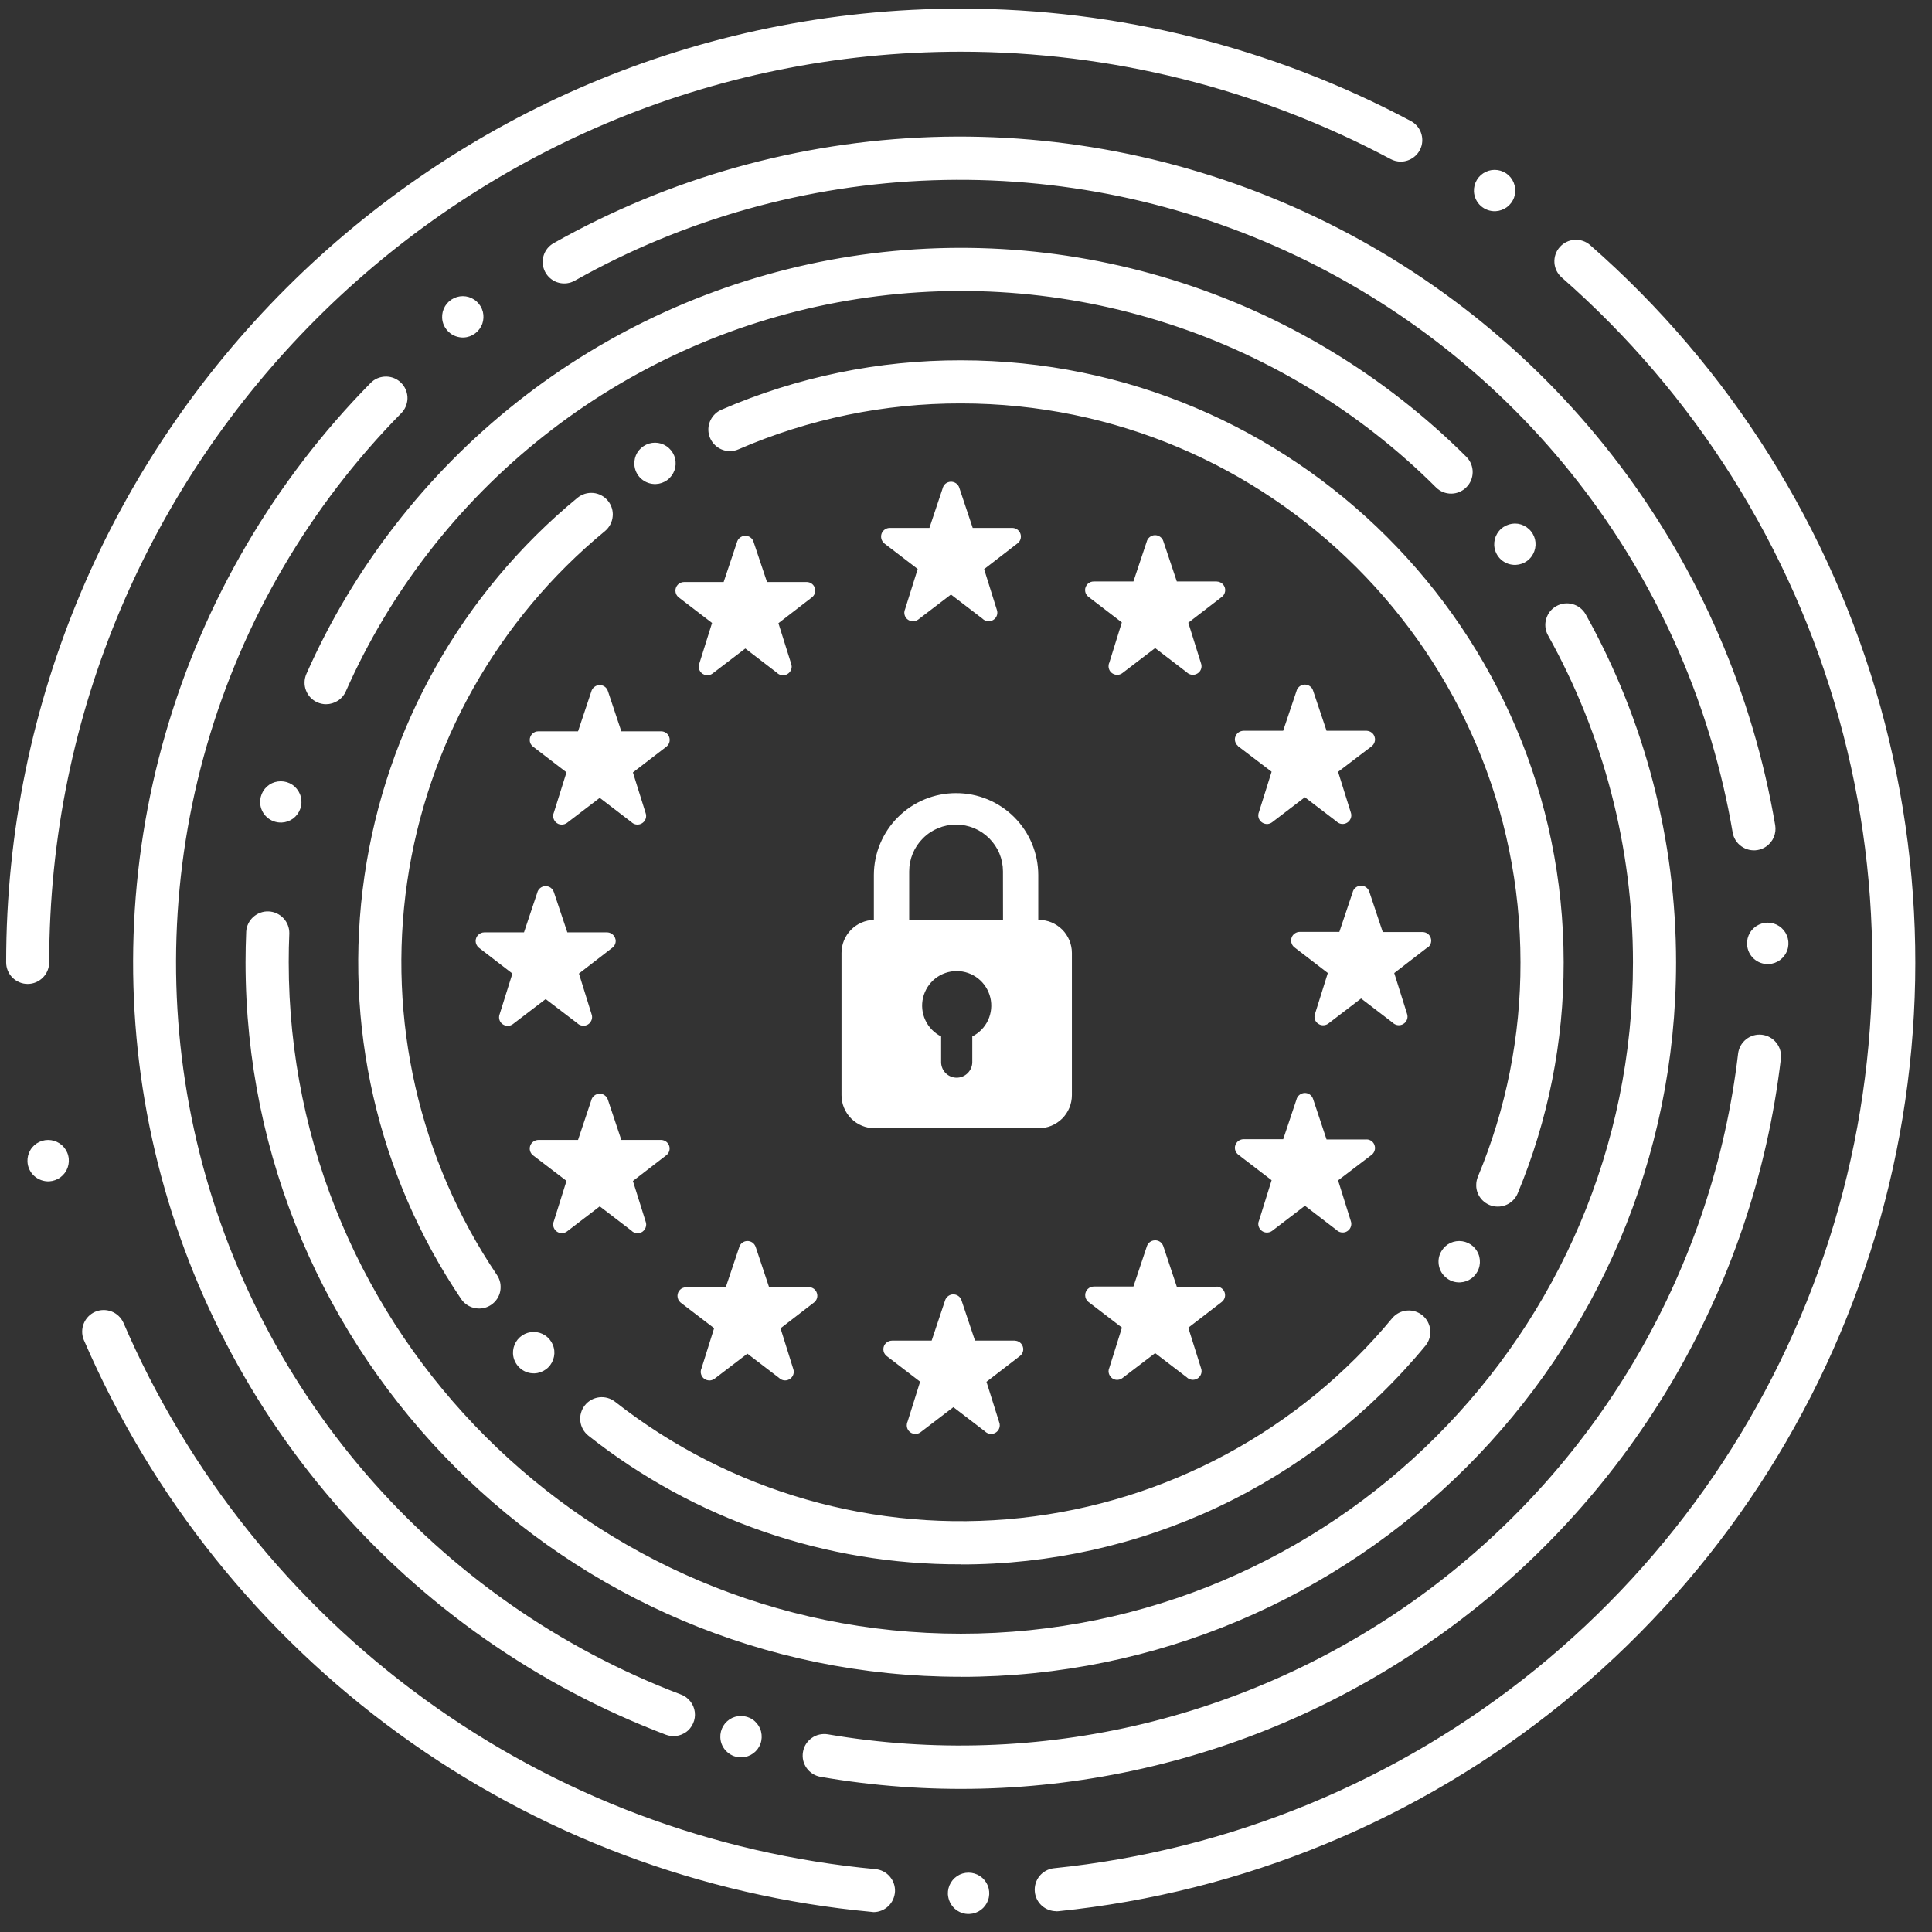 <svg width="32" height="32" viewBox="0 0 32 32" fill="none" xmlns="http://www.w3.org/2000/svg">
<rect x="0" y="0" width="32" height="32" fill="#333333" stroke="none"/>
<path d="M14.436 31.667C11.611 31.405 8.908 30.387 6.612 28.72C4.315 27.052 2.511 24.797 1.387 22.191C1.352 22.104 1.352 22.007 1.388 21.92C1.423 21.834 1.491 21.764 1.577 21.727C1.663 21.69 1.76 21.689 1.847 21.722C1.935 21.756 2.005 21.823 2.044 21.908C3.116 24.397 4.839 26.551 7.031 28.143C9.224 29.736 11.805 30.708 14.503 30.959C14.594 30.968 14.678 31.012 14.737 31.081C14.797 31.15 14.828 31.239 14.824 31.33C14.819 31.421 14.78 31.508 14.715 31.571C14.649 31.634 14.562 31.67 14.47 31.671L14.436 31.667ZM17.495 31.656C17.406 31.656 17.321 31.623 17.255 31.564C17.19 31.505 17.148 31.423 17.14 31.335C17.13 31.241 17.158 31.148 17.217 31.074C17.277 31.001 17.363 30.954 17.456 30.944C20.378 30.646 23.15 29.502 25.431 27.652C27.712 25.801 29.403 23.325 30.297 20.526C31.19 17.728 31.246 14.73 30.459 11.9C29.673 9.07 28.076 6.532 25.867 4.596C25.832 4.565 25.803 4.528 25.782 4.486C25.761 4.444 25.749 4.398 25.746 4.351C25.743 4.305 25.749 4.258 25.764 4.213C25.779 4.169 25.803 4.128 25.834 4.093C25.896 4.022 25.985 3.978 26.079 3.972C26.174 3.966 26.267 3.997 26.338 4.06C28.652 6.087 30.323 8.746 31.147 11.709C31.97 14.673 31.911 17.813 30.976 20.743C30.041 23.674 28.27 26.267 25.882 28.206C23.494 30.144 20.591 31.343 17.531 31.656C17.519 31.657 17.507 31.658 17.495 31.658V31.656ZM15.913 27.773C9.381 27.773 4.067 22.463 4.067 15.938C4.067 15.767 4.071 15.597 4.078 15.428C4.084 15.336 4.127 15.249 4.196 15.187C4.266 15.125 4.356 15.092 4.449 15.096C4.542 15.1 4.63 15.14 4.694 15.208C4.758 15.275 4.793 15.365 4.792 15.458C4.785 15.618 4.782 15.777 4.782 15.938C4.783 22.072 9.776 27.059 15.915 27.059C22.053 27.059 27.047 22.072 27.047 15.94C27.047 14.042 26.562 12.175 25.637 10.518C25.593 10.436 25.583 10.339 25.61 10.25C25.636 10.16 25.696 10.084 25.778 10.039C25.86 9.993 25.956 9.981 26.046 10.006C26.136 10.03 26.213 10.089 26.261 10.17C27.245 11.934 27.761 13.92 27.761 15.94C27.761 22.465 22.445 27.774 15.915 27.774L15.913 27.773ZM15.913 25.91C13.675 25.918 11.501 25.167 9.745 23.779C9.671 23.72 9.623 23.634 9.612 23.54C9.601 23.446 9.628 23.352 9.687 23.277C9.745 23.203 9.831 23.155 9.925 23.144C10.02 23.133 10.114 23.16 10.188 23.218C12.092 24.712 14.504 25.402 16.91 25.142C19.315 24.882 21.524 23.693 23.065 21.827C23.126 21.758 23.212 21.714 23.305 21.707C23.397 21.699 23.489 21.728 23.561 21.787C23.633 21.846 23.678 21.931 23.689 22.023C23.699 22.116 23.673 22.208 23.616 22.282C22.68 23.418 21.505 24.333 20.173 24.961C18.841 25.589 17.387 25.913 15.915 25.912L15.913 25.91ZM23.785 27.126C22.321 28.162 20.667 28.899 18.918 29.294C17.169 29.69 15.359 29.736 13.591 29.43C13.545 29.422 13.501 29.405 13.461 29.38C13.422 29.355 13.387 29.323 13.36 29.284C13.333 29.246 13.314 29.203 13.303 29.157C13.293 29.111 13.292 29.064 13.3 29.018C13.307 28.972 13.324 28.927 13.349 28.888C13.374 28.848 13.407 28.814 13.445 28.787C13.483 28.759 13.527 28.74 13.572 28.73C13.618 28.72 13.665 28.718 13.712 28.726C15.448 29.023 17.226 28.963 18.938 28.551C20.65 28.138 22.261 27.382 23.671 26.327C25.081 25.272 26.262 23.942 27.142 22.416C28.022 20.89 28.582 19.202 28.788 17.453C28.799 17.358 28.847 17.273 28.921 17.214C28.995 17.155 29.09 17.128 29.184 17.139C29.278 17.15 29.364 17.198 29.423 17.273C29.482 17.347 29.508 17.442 29.497 17.536C29.272 19.446 28.647 21.287 27.663 22.94C26.679 24.592 25.358 26.019 23.786 27.127L23.785 27.126ZM11.36 28.69C11.312 28.724 11.257 28.746 11.199 28.753C11.141 28.76 11.082 28.753 11.027 28.732C8.9 27.924 7.008 26.599 5.522 24.875C4.037 23.151 3.005 21.085 2.519 18.861C2.034 16.639 2.111 14.329 2.743 12.144C3.375 9.958 4.542 7.964 6.139 6.343C6.154 6.328 6.17 6.314 6.188 6.301C6.261 6.25 6.35 6.229 6.438 6.24C6.526 6.251 6.607 6.295 6.664 6.363C6.722 6.431 6.752 6.518 6.749 6.606C6.745 6.695 6.709 6.78 6.647 6.843C5.133 8.38 4.026 10.27 3.427 12.342C2.827 14.414 2.754 16.603 3.214 18.71C3.675 20.818 4.653 22.777 6.061 24.411C7.47 26.045 9.263 27.302 11.28 28.067C11.341 28.09 11.394 28.129 11.434 28.18C11.474 28.231 11.5 28.291 11.508 28.356C11.516 28.42 11.507 28.485 11.48 28.544C11.454 28.604 11.412 28.655 11.36 28.692L11.36 28.69ZM29.255 14.02C29.212 14.051 29.162 14.071 29.109 14.08C29.015 14.095 28.92 14.073 28.843 14.018C28.765 13.963 28.713 13.88 28.698 13.787C28.348 11.734 27.51 9.795 26.254 8.133C24.998 6.472 23.36 5.137 21.48 4.241C19.6 3.345 17.532 2.915 15.45 2.986C13.369 3.057 11.335 3.627 9.52 4.649C9.44 4.694 9.346 4.706 9.258 4.684C9.169 4.662 9.093 4.606 9.044 4.529C8.995 4.452 8.978 4.359 8.995 4.269C9.013 4.179 9.064 4.1 9.139 4.047C9.148 4.04 9.158 4.034 9.169 4.028C11.083 2.949 13.229 2.346 15.426 2.27C17.622 2.195 19.805 2.649 21.789 3.594C23.773 4.54 25.501 5.949 26.826 7.702C28.151 9.455 29.035 11.502 29.403 13.669C29.414 13.735 29.406 13.803 29.38 13.866C29.354 13.928 29.31 13.981 29.255 14.02ZM7.934 21.673C7.876 21.673 7.818 21.659 7.766 21.631C7.715 21.604 7.67 21.564 7.638 21.516C6.251 19.46 5.68 16.962 6.037 14.508C6.393 12.054 7.651 9.821 9.565 8.245C9.602 8.215 9.643 8.193 9.688 8.179C9.733 8.165 9.78 8.161 9.827 8.165C9.873 8.169 9.919 8.183 9.96 8.205C10.002 8.227 10.038 8.257 10.068 8.293C10.098 8.329 10.12 8.371 10.134 8.415C10.148 8.46 10.153 8.507 10.148 8.554C10.144 8.601 10.13 8.646 10.108 8.688C10.086 8.729 10.057 8.766 10.021 8.796C8.243 10.259 7.075 12.332 6.744 14.61C6.413 16.888 6.943 19.208 8.23 21.116C8.256 21.155 8.275 21.199 8.285 21.245C8.294 21.291 8.294 21.338 8.286 21.385C8.277 21.431 8.259 21.475 8.233 21.514C8.207 21.553 8.173 21.587 8.134 21.613C8.075 21.653 8.005 21.674 7.934 21.673ZM24.805 19.985C24.759 19.985 24.713 19.976 24.67 19.958C24.627 19.94 24.587 19.913 24.554 19.88C24.521 19.847 24.495 19.808 24.477 19.764C24.459 19.721 24.45 19.675 24.451 19.628C24.451 19.581 24.46 19.535 24.478 19.491C24.947 18.366 25.187 17.159 25.184 15.94C25.184 10.835 21.028 6.682 15.917 6.682C14.65 6.679 13.395 6.938 12.232 7.442C12.188 7.462 12.139 7.472 12.091 7.472C12.008 7.472 11.929 7.444 11.865 7.392C11.801 7.34 11.757 7.268 11.74 7.188C11.723 7.107 11.735 7.023 11.773 6.951C11.811 6.878 11.872 6.82 11.948 6.787C13.2 6.244 14.552 5.965 15.917 5.968C21.421 5.968 25.899 10.441 25.899 15.94C25.901 17.253 25.642 18.553 25.138 19.765C25.111 19.831 25.064 19.887 25.005 19.926C24.946 19.965 24.876 19.986 24.805 19.985ZM0.458 16.297C0.364 16.297 0.273 16.259 0.206 16.192C0.139 16.125 0.102 16.035 0.102 15.94C0.102 7.229 7.195 0.143 15.915 0.143C18.515 0.143 21.075 0.783 23.369 2.005C23.439 2.043 23.495 2.103 23.527 2.176C23.559 2.248 23.566 2.33 23.547 2.407C23.527 2.484 23.483 2.552 23.42 2.601C23.357 2.65 23.28 2.677 23.201 2.677C23.142 2.677 23.084 2.662 23.032 2.634C20.841 1.467 18.396 0.856 15.913 0.856C7.588 0.856 0.815 7.623 0.815 15.94C0.814 16.034 0.777 16.125 0.71 16.192C0.643 16.259 0.553 16.297 0.458 16.297ZM5.4 11.664C5.35 11.664 5.301 11.653 5.256 11.633C5.169 11.595 5.102 11.524 5.068 11.435C5.034 11.347 5.037 11.249 5.075 11.162C5.854 9.402 7.05 7.858 8.559 6.664C10.069 5.469 11.846 4.661 13.738 4.307C15.63 3.953 17.58 4.066 19.419 4.635C21.258 5.203 22.93 6.211 24.293 7.572C24.357 7.639 24.393 7.729 24.392 7.822C24.391 7.916 24.354 8.005 24.287 8.071C24.221 8.137 24.132 8.175 24.039 8.176C23.945 8.177 23.855 8.141 23.788 8.076C22.508 6.798 20.936 5.851 19.208 5.317C17.48 4.782 15.648 4.677 13.87 5.009C12.091 5.341 10.421 6.101 9.003 7.224C7.584 8.346 6.46 9.797 5.728 11.451C5.7 11.515 5.654 11.569 5.596 11.606C5.537 11.644 5.469 11.664 5.4 11.664ZM24.772 3.498C24.84 3.494 24.905 3.471 24.959 3.431C25.013 3.391 25.055 3.335 25.078 3.271C25.1 3.208 25.104 3.139 25.087 3.073C25.071 3.007 25.036 2.948 24.986 2.902C24.936 2.857 24.873 2.827 24.806 2.817C24.739 2.807 24.671 2.817 24.61 2.846C24.548 2.875 24.497 2.921 24.462 2.979C24.427 3.037 24.41 3.104 24.413 3.171C24.415 3.216 24.426 3.261 24.445 3.301C24.465 3.342 24.491 3.379 24.525 3.409C24.558 3.439 24.597 3.463 24.64 3.478C24.682 3.493 24.727 3.5 24.772 3.498ZM25.107 9.356C25.174 9.353 25.24 9.33 25.294 9.29C25.349 9.25 25.39 9.194 25.413 9.13C25.436 9.066 25.44 8.997 25.424 8.931C25.407 8.866 25.372 8.806 25.321 8.761C25.271 8.715 25.209 8.685 25.142 8.675C25.074 8.665 25.006 8.676 24.945 8.705C24.883 8.734 24.832 8.78 24.797 8.839C24.762 8.897 24.746 8.964 24.749 9.032C24.754 9.122 24.794 9.207 24.861 9.268C24.928 9.328 25.016 9.36 25.107 9.356ZM29.295 15.968C29.363 15.965 29.428 15.941 29.483 15.901C29.537 15.861 29.579 15.805 29.602 15.741C29.625 15.678 29.628 15.608 29.612 15.543C29.596 15.477 29.56 15.417 29.51 15.372C29.46 15.326 29.397 15.296 29.33 15.286C29.263 15.276 29.194 15.286 29.133 15.315C29.072 15.344 29.02 15.39 28.985 15.449C28.95 15.507 28.933 15.574 28.937 15.642C28.941 15.732 28.981 15.818 29.048 15.879C29.116 15.94 29.204 15.972 29.295 15.968ZM24.185 21.24C24.253 21.237 24.318 21.214 24.373 21.174C24.427 21.134 24.469 21.078 24.492 21.014C24.515 20.95 24.518 20.881 24.502 20.815C24.486 20.75 24.45 20.69 24.4 20.644C24.35 20.599 24.287 20.569 24.22 20.559C24.153 20.549 24.085 20.559 24.023 20.587C23.962 20.616 23.911 20.663 23.876 20.721C23.84 20.779 23.823 20.846 23.827 20.914C23.831 21.005 23.871 21.09 23.939 21.151C24.006 21.213 24.095 21.245 24.185 21.24ZM16.059 31.701C16.127 31.698 16.192 31.675 16.246 31.635C16.301 31.594 16.342 31.539 16.365 31.475C16.388 31.411 16.391 31.342 16.375 31.277C16.359 31.211 16.323 31.152 16.273 31.106C16.223 31.061 16.16 31.031 16.093 31.021C16.027 31.011 15.958 31.021 15.897 31.049C15.836 31.078 15.784 31.125 15.749 31.183C15.714 31.241 15.697 31.308 15.7 31.375C15.703 31.42 15.714 31.464 15.733 31.505C15.752 31.546 15.779 31.582 15.812 31.613C15.846 31.643 15.884 31.666 15.927 31.682C15.969 31.697 16.014 31.704 16.059 31.701ZM12.289 29.107C12.357 29.104 12.422 29.081 12.477 29.041C12.532 29 12.573 28.945 12.596 28.881C12.619 28.817 12.622 28.748 12.606 28.682C12.59 28.616 12.554 28.557 12.504 28.511C12.454 28.465 12.391 28.436 12.324 28.426C12.257 28.416 12.188 28.426 12.127 28.454C12.066 28.483 12.014 28.53 11.979 28.588C11.944 28.646 11.928 28.713 11.931 28.781C11.935 28.872 11.975 28.957 12.043 29.018C12.11 29.08 12.199 29.111 12.289 29.107ZM8.856 22.747C8.923 22.744 8.989 22.72 9.043 22.68C9.098 22.64 9.139 22.584 9.162 22.52C9.185 22.456 9.189 22.387 9.172 22.322C9.156 22.256 9.12 22.196 9.07 22.151C9.02 22.105 8.957 22.075 8.89 22.065C8.823 22.055 8.755 22.065 8.693 22.094C8.632 22.123 8.581 22.169 8.546 22.227C8.511 22.286 8.494 22.353 8.497 22.421C8.501 22.511 8.542 22.596 8.609 22.657C8.676 22.719 8.764 22.751 8.855 22.747H8.856ZM0.814 19.567C0.881 19.563 0.947 19.54 1.001 19.5C1.056 19.459 1.097 19.404 1.12 19.34C1.143 19.276 1.147 19.207 1.13 19.141C1.114 19.075 1.078 19.016 1.028 18.97C0.978 18.925 0.915 18.895 0.848 18.885C0.781 18.875 0.713 18.885 0.651 18.914C0.59 18.943 0.538 18.989 0.504 19.047C0.469 19.105 0.452 19.173 0.455 19.24C0.459 19.331 0.499 19.416 0.566 19.477C0.633 19.538 0.722 19.57 0.812 19.567H0.814ZM4.667 13.624C4.735 13.621 4.8 13.598 4.855 13.558C4.909 13.517 4.95 13.462 4.973 13.398C4.996 13.334 5 13.265 4.983 13.2C4.967 13.134 4.931 13.075 4.881 13.029C4.831 12.983 4.769 12.954 4.702 12.944C4.635 12.934 4.566 12.944 4.505 12.972C4.444 13.001 4.393 13.048 4.358 13.105C4.323 13.164 4.306 13.231 4.309 13.298C4.313 13.389 4.353 13.474 4.42 13.535C4.487 13.596 4.576 13.628 4.666 13.624H4.667ZM10.865 8.017C10.933 8.014 10.998 7.991 11.053 7.95C11.107 7.91 11.148 7.854 11.171 7.791C11.194 7.727 11.197 7.658 11.181 7.592C11.165 7.527 11.129 7.467 11.079 7.422C11.029 7.376 10.966 7.346 10.9 7.336C10.833 7.326 10.764 7.336 10.703 7.365C10.642 7.394 10.59 7.44 10.555 7.498C10.52 7.556 10.504 7.623 10.507 7.691C10.511 7.782 10.551 7.867 10.618 7.928C10.686 7.989 10.774 8.021 10.865 8.017ZM7.682 5.59C7.75 5.587 7.815 5.563 7.869 5.523C7.923 5.483 7.965 5.427 7.988 5.364C8.01 5.3 8.014 5.231 7.998 5.165C7.981 5.099 7.946 5.04 7.896 4.995C7.846 4.949 7.783 4.919 7.716 4.909C7.649 4.899 7.581 4.909 7.52 4.938C7.458 4.967 7.407 5.013 7.372 5.071C7.337 5.129 7.32 5.196 7.323 5.264C7.325 5.309 7.336 5.353 7.355 5.394C7.375 5.434 7.402 5.471 7.435 5.501C7.468 5.532 7.507 5.555 7.55 5.57C7.592 5.585 7.637 5.592 7.682 5.59ZM22.637 18.873H21.972L21.749 18.203C21.74 18.174 21.721 18.148 21.695 18.129C21.669 18.111 21.639 18.102 21.607 18.103C21.576 18.105 21.546 18.116 21.522 18.136C21.497 18.156 21.48 18.183 21.473 18.214L21.254 18.869H20.598C20.579 18.869 20.56 18.872 20.543 18.88C20.525 18.887 20.509 18.897 20.496 18.911C20.483 18.924 20.472 18.94 20.465 18.957C20.457 18.975 20.454 18.993 20.453 19.012C20.454 19.033 20.458 19.053 20.467 19.072C20.476 19.091 20.489 19.107 20.505 19.121L21.062 19.548L20.855 20.212C20.846 20.231 20.841 20.251 20.841 20.272C20.841 20.299 20.849 20.325 20.863 20.347C20.877 20.37 20.897 20.388 20.921 20.4C20.945 20.412 20.972 20.417 20.998 20.414C21.025 20.412 21.05 20.402 21.072 20.386L21.614 19.971L22.137 20.372C22.157 20.392 22.182 20.406 22.21 20.411C22.238 20.417 22.267 20.414 22.293 20.404C22.319 20.393 22.342 20.375 22.358 20.351C22.373 20.328 22.382 20.3 22.382 20.271C22.382 20.255 22.379 20.238 22.373 20.222L22.163 19.551L22.716 19.13C22.74 19.112 22.758 19.088 22.767 19.059C22.777 19.031 22.777 19.001 22.768 18.973C22.76 18.944 22.743 18.919 22.719 18.901C22.696 18.883 22.667 18.873 22.637 18.872L22.637 18.873ZM23.646 15.696C23.67 15.679 23.688 15.654 23.698 15.626C23.707 15.598 23.708 15.567 23.699 15.539C23.691 15.51 23.673 15.485 23.649 15.467C23.626 15.449 23.597 15.439 23.567 15.438H22.903L22.68 14.77C22.67 14.74 22.651 14.714 22.626 14.696C22.6 14.678 22.569 14.669 22.538 14.67C22.506 14.671 22.476 14.683 22.452 14.703C22.428 14.722 22.411 14.75 22.404 14.78L22.184 15.435H21.528C21.499 15.435 21.47 15.444 21.446 15.461C21.422 15.477 21.404 15.501 21.394 15.528C21.384 15.556 21.382 15.586 21.39 15.614C21.397 15.643 21.413 15.668 21.435 15.687L21.993 16.116L21.785 16.779C21.776 16.798 21.772 16.818 21.772 16.839C21.772 16.866 21.779 16.892 21.793 16.915C21.808 16.937 21.828 16.955 21.852 16.967C21.875 16.979 21.902 16.984 21.929 16.981C21.955 16.979 21.981 16.969 22.002 16.953L22.544 16.538L23.067 16.938C23.087 16.959 23.113 16.972 23.141 16.978C23.169 16.984 23.198 16.981 23.224 16.97C23.25 16.959 23.273 16.941 23.289 16.917C23.305 16.894 23.313 16.866 23.313 16.838C23.313 16.821 23.31 16.804 23.304 16.788L23.093 16.117L23.643 15.693L23.646 15.696ZM20.502 12.356L21.062 12.782L20.854 13.445C20.846 13.464 20.841 13.484 20.841 13.505C20.841 13.532 20.848 13.558 20.863 13.581C20.877 13.603 20.897 13.621 20.921 13.633C20.945 13.645 20.971 13.65 20.998 13.648C21.024 13.645 21.05 13.635 21.071 13.619L21.613 13.205L22.136 13.605C22.156 13.625 22.181 13.639 22.209 13.645C22.237 13.65 22.266 13.648 22.292 13.637C22.319 13.626 22.341 13.608 22.357 13.584C22.373 13.561 22.382 13.533 22.382 13.505C22.382 13.488 22.379 13.471 22.373 13.455L22.163 12.784L22.716 12.363C22.74 12.345 22.758 12.32 22.767 12.292C22.777 12.264 22.777 12.234 22.768 12.206C22.76 12.177 22.743 12.152 22.719 12.134C22.696 12.116 22.667 12.106 22.637 12.104H21.972L21.749 11.439C21.74 11.409 21.721 11.383 21.695 11.365C21.669 11.347 21.639 11.338 21.607 11.339C21.576 11.34 21.546 11.352 21.522 11.371C21.497 11.392 21.48 11.419 21.473 11.449L21.253 12.104H20.598C20.579 12.104 20.56 12.108 20.543 12.115C20.525 12.122 20.509 12.132 20.496 12.146C20.482 12.159 20.472 12.175 20.465 12.192C20.457 12.21 20.453 12.228 20.453 12.247C20.454 12.268 20.458 12.288 20.467 12.307C20.476 12.326 20.489 12.342 20.505 12.355L20.502 12.356ZM20.153 9.631H19.492L19.269 8.965C19.26 8.935 19.241 8.909 19.215 8.891C19.189 8.872 19.158 8.863 19.127 8.864C19.095 8.865 19.065 8.877 19.041 8.897C19.016 8.917 18.999 8.945 18.992 8.975L18.773 9.631H18.117C18.098 9.631 18.08 9.634 18.062 9.641C18.045 9.648 18.029 9.659 18.015 9.672C18.002 9.685 17.991 9.701 17.984 9.718C17.976 9.735 17.972 9.754 17.972 9.773C17.972 9.793 17.977 9.814 17.985 9.833C17.994 9.851 18.007 9.868 18.023 9.881L18.581 10.309L18.374 10.975C18.365 10.993 18.361 11.014 18.361 11.034C18.361 11.061 18.368 11.087 18.382 11.11C18.396 11.132 18.416 11.151 18.44 11.162C18.464 11.174 18.491 11.179 18.518 11.177C18.544 11.174 18.57 11.164 18.591 11.148L19.133 10.734L19.655 11.134C19.675 11.155 19.701 11.168 19.729 11.174C19.757 11.18 19.785 11.177 19.812 11.166C19.838 11.155 19.861 11.137 19.877 11.114C19.893 11.09 19.901 11.062 19.901 11.034C19.901 11.017 19.898 11.001 19.892 10.985L19.682 10.314L20.233 9.89C20.258 9.873 20.276 9.848 20.285 9.82C20.295 9.792 20.296 9.762 20.287 9.733C20.278 9.705 20.261 9.68 20.237 9.661C20.213 9.643 20.185 9.633 20.155 9.632L20.153 9.631ZM14.641 8.996L15.2 9.424L14.992 10.087C14.983 10.106 14.978 10.127 14.978 10.147C14.978 10.185 14.993 10.222 15.02 10.249C15.047 10.275 15.084 10.29 15.122 10.29C15.153 10.29 15.184 10.28 15.209 10.261L15.751 9.847L16.273 10.247C16.293 10.267 16.319 10.281 16.347 10.287C16.375 10.293 16.404 10.29 16.43 10.279C16.456 10.268 16.479 10.25 16.495 10.226C16.511 10.203 16.519 10.175 16.519 10.147C16.519 10.13 16.516 10.113 16.51 10.098L16.3 9.427L16.85 9.002C16.874 8.985 16.892 8.961 16.902 8.933C16.911 8.904 16.912 8.874 16.903 8.845C16.895 8.817 16.877 8.792 16.854 8.774C16.83 8.756 16.802 8.745 16.772 8.744H16.111L15.889 8.079C15.88 8.049 15.861 8.023 15.835 8.005C15.809 7.987 15.778 7.978 15.747 7.979C15.716 7.98 15.685 7.992 15.661 8.011C15.637 8.031 15.62 8.059 15.613 8.089L15.394 8.744H14.737C14.707 8.744 14.679 8.753 14.655 8.77C14.631 8.787 14.612 8.81 14.602 8.838C14.592 8.865 14.591 8.895 14.598 8.923C14.605 8.952 14.621 8.977 14.644 8.996H14.641ZM11.236 9.89L11.794 10.318L11.586 10.981C11.578 11 11.573 11.02 11.573 11.041C11.573 11.06 11.577 11.079 11.584 11.096C11.591 11.113 11.602 11.129 11.615 11.142C11.628 11.156 11.644 11.166 11.662 11.173C11.679 11.181 11.698 11.184 11.716 11.184C11.748 11.184 11.778 11.174 11.803 11.155L12.345 10.741L12.867 11.142C12.887 11.162 12.912 11.176 12.94 11.182C12.968 11.188 12.997 11.185 13.023 11.174C13.05 11.163 13.072 11.145 13.088 11.121C13.104 11.098 13.113 11.07 13.113 11.041C13.112 11.025 13.109 11.008 13.104 10.993L12.893 10.322L13.443 9.898C13.467 9.881 13.486 9.856 13.495 9.828C13.505 9.8 13.505 9.769 13.497 9.741C13.488 9.712 13.471 9.687 13.447 9.669C13.424 9.651 13.395 9.641 13.365 9.64H12.704L12.481 8.974C12.472 8.944 12.453 8.918 12.427 8.9C12.402 8.882 12.371 8.873 12.339 8.874C12.308 8.876 12.278 8.887 12.254 8.907C12.229 8.927 12.213 8.954 12.205 8.985L11.986 9.64H11.331C11.312 9.64 11.293 9.644 11.276 9.651C11.258 9.658 11.242 9.668 11.229 9.682C11.216 9.695 11.205 9.711 11.198 9.728C11.191 9.746 11.187 9.764 11.187 9.783C11.187 9.804 11.192 9.824 11.2 9.843C11.209 9.862 11.222 9.878 11.238 9.892L11.236 9.89ZM10.956 12.113H10.291L10.069 11.447C10.06 11.417 10.041 11.391 10.015 11.373C9.99 11.355 9.959 11.346 9.927 11.347C9.896 11.348 9.866 11.36 9.842 11.38C9.817 11.4 9.8 11.427 9.793 11.457L9.574 12.113H8.918C8.899 12.113 8.88 12.116 8.863 12.123C8.845 12.131 8.829 12.141 8.816 12.154C8.803 12.168 8.792 12.184 8.785 12.201C8.778 12.218 8.774 12.237 8.774 12.256C8.774 12.277 8.778 12.297 8.787 12.316C8.796 12.334 8.809 12.351 8.825 12.364L9.383 12.792L9.175 13.455C9.166 13.474 9.162 13.494 9.162 13.515C9.162 13.534 9.165 13.553 9.173 13.57C9.18 13.587 9.19 13.603 9.204 13.617C9.217 13.63 9.233 13.64 9.25 13.648C9.268 13.655 9.286 13.658 9.305 13.658C9.336 13.658 9.367 13.648 9.392 13.629L9.934 13.215L10.456 13.615C10.476 13.635 10.502 13.649 10.53 13.655C10.558 13.66 10.587 13.658 10.613 13.647C10.639 13.636 10.662 13.618 10.678 13.594C10.694 13.57 10.702 13.543 10.702 13.514C10.702 13.498 10.699 13.481 10.693 13.465L10.483 12.794L11.033 12.371C11.057 12.353 11.075 12.329 11.085 12.301C11.094 12.273 11.095 12.242 11.086 12.214C11.078 12.185 11.06 12.16 11.037 12.142C11.013 12.124 10.985 12.114 10.955 12.113H10.956ZM9.561 16.947C9.581 16.967 9.607 16.981 9.635 16.986C9.662 16.992 9.691 16.989 9.718 16.979C9.744 16.968 9.767 16.95 9.782 16.926C9.798 16.902 9.807 16.875 9.807 16.846C9.807 16.829 9.804 16.813 9.798 16.797L9.589 16.125L10.138 15.701C10.157 15.688 10.172 15.671 10.182 15.651C10.192 15.631 10.198 15.609 10.198 15.586C10.197 15.549 10.183 15.514 10.157 15.487C10.132 15.461 10.097 15.445 10.06 15.443H9.397L9.174 14.777C9.164 14.748 9.145 14.722 9.12 14.703C9.094 14.685 9.063 14.676 9.032 14.677C9 14.678 8.97 14.69 8.946 14.71C8.922 14.73 8.905 14.757 8.898 14.788L8.679 15.443H8.022C8.003 15.443 7.985 15.447 7.967 15.454C7.95 15.461 7.934 15.472 7.921 15.485C7.907 15.498 7.897 15.514 7.889 15.532C7.882 15.549 7.878 15.568 7.878 15.587C7.878 15.607 7.883 15.628 7.892 15.646C7.901 15.665 7.913 15.682 7.929 15.695L8.487 16.125L8.279 16.788C8.27 16.807 8.266 16.827 8.266 16.848C8.266 16.875 8.273 16.901 8.287 16.924C8.301 16.946 8.321 16.964 8.345 16.976C8.369 16.988 8.396 16.993 8.423 16.991C8.449 16.988 8.474 16.978 8.496 16.962L9.038 16.548L9.561 16.947ZM10.956 18.881H10.291L10.069 18.216C10.06 18.186 10.041 18.16 10.015 18.142C9.99 18.123 9.959 18.114 9.927 18.116C9.896 18.117 9.866 18.128 9.842 18.148C9.817 18.168 9.8 18.195 9.793 18.226L9.574 18.881H8.918C8.888 18.881 8.86 18.89 8.836 18.907C8.812 18.923 8.793 18.947 8.783 18.974C8.773 19.002 8.771 19.032 8.779 19.06C8.786 19.088 8.802 19.114 8.825 19.133L9.383 19.559L9.175 20.222C9.166 20.241 9.162 20.261 9.162 20.282C9.162 20.308 9.17 20.334 9.184 20.357C9.198 20.38 9.218 20.398 9.242 20.41C9.266 20.422 9.292 20.427 9.319 20.424C9.345 20.422 9.371 20.412 9.392 20.396L9.934 19.981L10.457 20.382C10.47 20.396 10.486 20.407 10.503 20.415C10.521 20.422 10.54 20.427 10.559 20.427C10.578 20.427 10.597 20.423 10.614 20.416C10.632 20.409 10.648 20.398 10.661 20.384C10.675 20.371 10.685 20.355 10.692 20.337C10.699 20.32 10.703 20.301 10.703 20.282C10.703 20.265 10.7 20.248 10.694 20.233L10.483 19.561L11.033 19.137C11.057 19.12 11.074 19.096 11.084 19.068C11.093 19.04 11.093 19.01 11.085 18.982C11.076 18.954 11.059 18.929 11.036 18.911C11.013 18.893 10.985 18.883 10.956 18.881ZM13.403 21.321H12.739L12.517 20.655C12.507 20.625 12.488 20.599 12.463 20.581C12.437 20.563 12.406 20.554 12.375 20.555C12.343 20.556 12.313 20.568 12.289 20.588C12.265 20.608 12.248 20.635 12.241 20.666L12.021 21.321H11.365C11.346 21.321 11.327 21.325 11.31 21.332C11.292 21.339 11.276 21.349 11.263 21.363C11.25 21.376 11.239 21.392 11.232 21.409C11.225 21.427 11.221 21.445 11.221 21.464C11.221 21.485 11.226 21.505 11.234 21.524C11.243 21.543 11.256 21.559 11.271 21.573L11.828 21.999L11.62 22.662C11.611 22.68 11.606 22.701 11.606 22.721C11.606 22.748 11.614 22.774 11.628 22.797C11.642 22.82 11.662 22.838 11.686 22.85C11.71 22.861 11.737 22.866 11.764 22.864C11.79 22.861 11.815 22.851 11.837 22.835L12.379 22.421L12.902 22.821C12.922 22.841 12.947 22.855 12.975 22.861C13.003 22.867 13.032 22.864 13.058 22.853C13.085 22.842 13.107 22.824 13.123 22.8C13.139 22.777 13.147 22.749 13.147 22.721C13.147 22.704 13.144 22.687 13.138 22.672L12.928 22.001L13.478 21.577C13.502 21.56 13.521 21.535 13.53 21.507C13.54 21.479 13.54 21.448 13.531 21.42C13.523 21.392 13.505 21.366 13.482 21.348C13.458 21.33 13.43 21.32 13.4 21.319L13.403 21.321ZM16.812 22.205H16.149L15.926 21.539C15.917 21.509 15.898 21.483 15.872 21.465C15.847 21.447 15.816 21.438 15.784 21.439C15.753 21.44 15.723 21.452 15.699 21.472C15.675 21.492 15.658 21.519 15.65 21.549L15.431 22.205H14.775C14.756 22.205 14.737 22.209 14.72 22.216C14.702 22.223 14.687 22.233 14.673 22.247C14.66 22.26 14.649 22.276 14.642 22.293C14.635 22.311 14.631 22.329 14.631 22.348C14.631 22.369 14.636 22.389 14.644 22.408C14.653 22.427 14.666 22.443 14.682 22.457L15.24 22.885L15.032 23.548C15.023 23.566 15.019 23.587 15.019 23.607C15.019 23.634 15.026 23.66 15.04 23.683C15.054 23.706 15.075 23.724 15.098 23.736C15.122 23.747 15.149 23.752 15.176 23.75C15.202 23.747 15.227 23.738 15.249 23.721L15.791 23.307L16.314 23.708C16.334 23.728 16.359 23.742 16.387 23.747C16.415 23.753 16.444 23.75 16.47 23.74C16.497 23.729 16.519 23.71 16.535 23.687C16.551 23.663 16.559 23.635 16.559 23.607C16.559 23.59 16.556 23.574 16.55 23.558L16.339 22.887L16.889 22.463C16.913 22.446 16.931 22.422 16.941 22.393C16.95 22.365 16.951 22.335 16.942 22.307C16.933 22.278 16.916 22.253 16.892 22.235C16.869 22.217 16.84 22.207 16.811 22.206L16.812 22.205ZM20.156 21.313H19.492L19.269 20.643C19.259 20.613 19.24 20.587 19.215 20.569C19.189 20.551 19.158 20.542 19.127 20.544C19.095 20.545 19.065 20.556 19.041 20.576C19.017 20.596 19 20.623 18.992 20.654L18.773 21.309H18.117C18.098 21.309 18.08 21.313 18.062 21.32C18.045 21.327 18.029 21.338 18.016 21.351C18.002 21.364 17.992 21.38 17.985 21.397C17.977 21.415 17.974 21.433 17.974 21.452C17.974 21.473 17.978 21.493 17.987 21.512C17.996 21.531 18.008 21.547 18.024 21.561L18.583 21.989L18.375 22.652C18.366 22.671 18.361 22.691 18.361 22.712C18.361 22.738 18.369 22.764 18.383 22.787C18.397 22.81 18.417 22.828 18.441 22.84C18.465 22.852 18.491 22.857 18.518 22.854C18.545 22.851 18.57 22.841 18.591 22.825L19.133 22.412L19.656 22.812C19.676 22.832 19.701 22.846 19.729 22.851C19.757 22.857 19.786 22.854 19.812 22.843C19.839 22.833 19.861 22.814 19.877 22.791C19.893 22.767 19.902 22.739 19.902 22.711C19.902 22.694 19.899 22.678 19.893 22.662L19.682 21.991L20.232 21.568C20.256 21.55 20.274 21.526 20.284 21.498C20.293 21.469 20.294 21.439 20.285 21.411C20.276 21.382 20.259 21.357 20.235 21.339C20.212 21.321 20.183 21.311 20.154 21.31L20.156 21.313ZM17.204 15.236H17.197V14.492C17.196 14.132 17.052 13.787 16.797 13.533C16.542 13.279 16.196 13.136 15.836 13.137C15.476 13.136 15.13 13.279 14.875 13.533C14.619 13.787 14.475 14.132 14.474 14.492V15.236C14.331 15.24 14.195 15.299 14.095 15.401C13.995 15.503 13.938 15.641 13.938 15.784V18.139C13.938 18.211 13.952 18.283 13.98 18.349C14.008 18.416 14.048 18.476 14.099 18.527C14.15 18.578 14.211 18.619 14.278 18.646C14.344 18.673 14.416 18.688 14.488 18.687H17.204C17.276 18.687 17.348 18.673 17.414 18.646C17.481 18.618 17.541 18.578 17.593 18.527C17.644 18.476 17.684 18.416 17.712 18.349C17.739 18.283 17.754 18.211 17.754 18.139V15.784C17.754 15.712 17.739 15.641 17.712 15.574C17.684 15.508 17.644 15.447 17.593 15.396C17.541 15.345 17.481 15.305 17.414 15.277C17.348 15.25 17.276 15.236 17.204 15.236ZM16.104 17.167V17.602C16.101 17.669 16.072 17.732 16.024 17.778C15.976 17.824 15.912 17.85 15.846 17.85C15.779 17.85 15.715 17.824 15.667 17.778C15.619 17.732 15.591 17.669 15.588 17.602V17.167C15.473 17.109 15.381 17.014 15.327 16.898C15.272 16.781 15.259 16.649 15.289 16.524C15.319 16.399 15.39 16.287 15.491 16.207C15.592 16.127 15.717 16.084 15.846 16.084C15.975 16.084 16.1 16.127 16.201 16.207C16.302 16.287 16.373 16.399 16.403 16.524C16.433 16.649 16.419 16.781 16.365 16.898C16.311 17.014 16.218 17.109 16.104 17.167ZM16.613 15.236H15.059V14.433C15.059 14.227 15.141 14.03 15.287 13.885C15.432 13.739 15.63 13.658 15.836 13.658C15.938 13.658 16.038 13.678 16.133 13.717C16.227 13.756 16.312 13.813 16.384 13.885C16.456 13.957 16.514 14.042 16.553 14.136C16.592 14.23 16.612 14.331 16.612 14.433L16.613 15.236Z" fill="white"/>
</svg>

